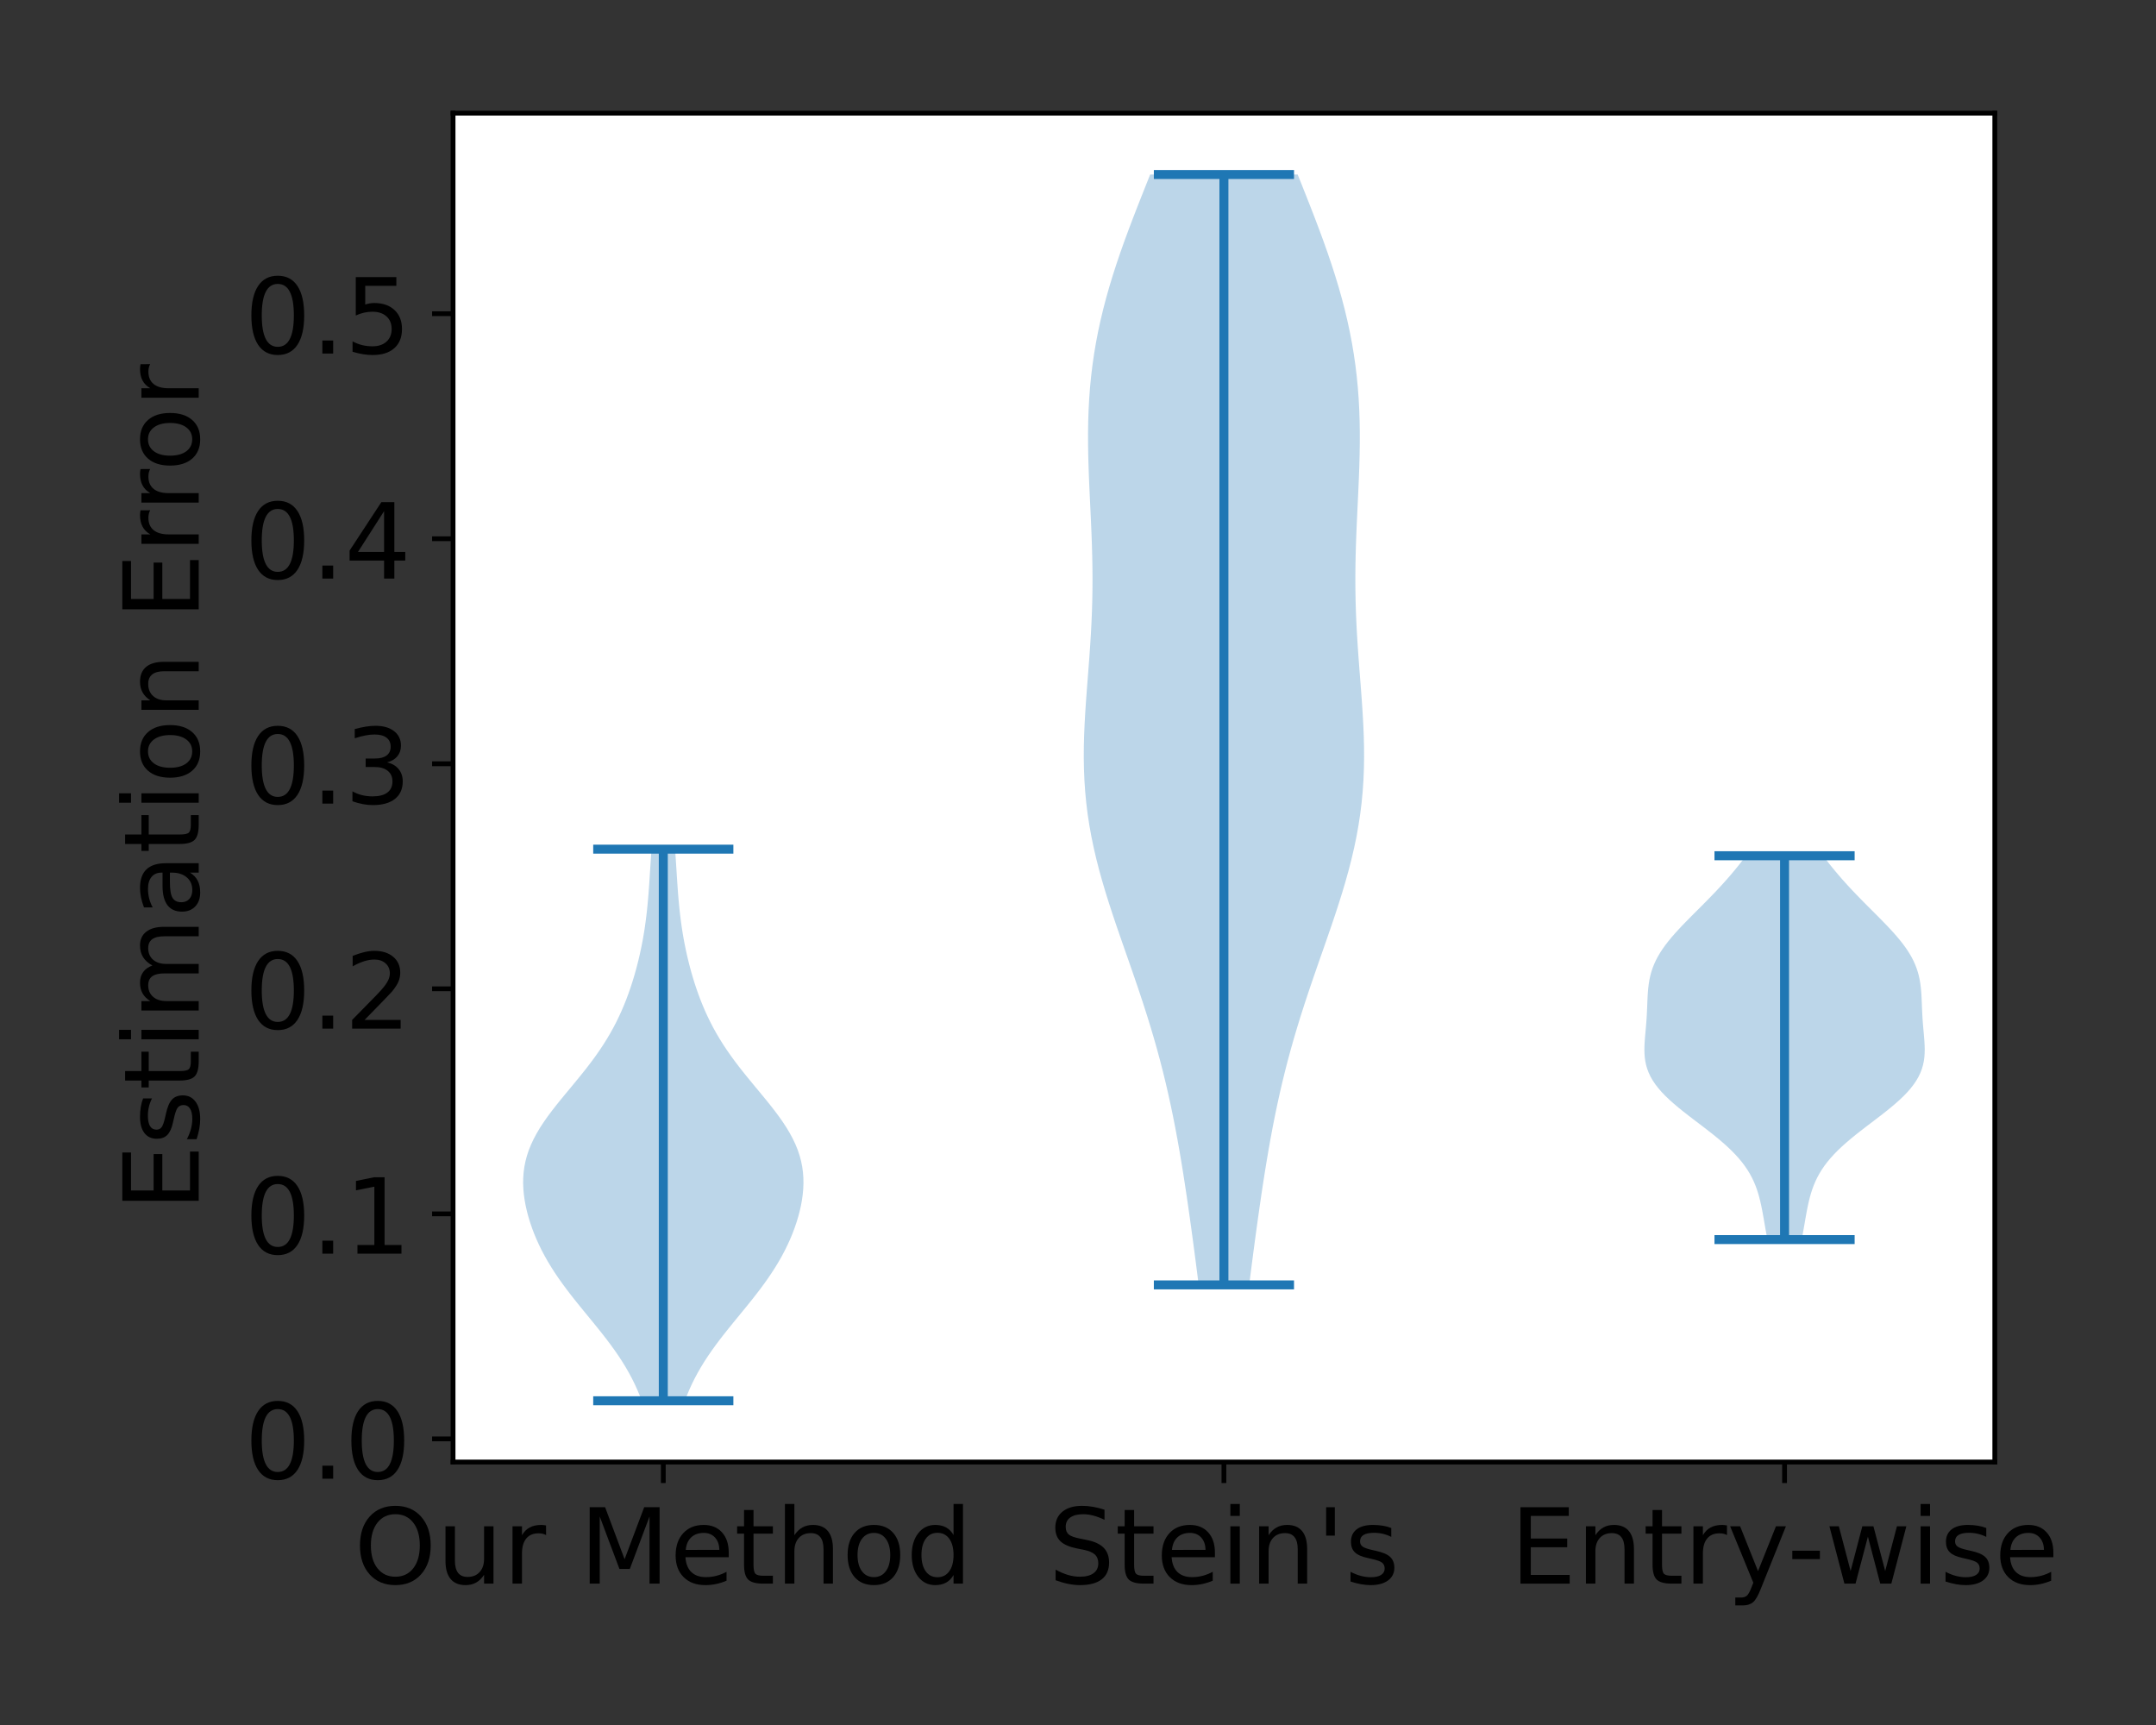 <?xml version="1.0" encoding="utf-8" standalone="no"?>
<!DOCTYPE svg PUBLIC "-//W3C//DTD SVG 1.1//EN"
  "http://www.w3.org/Graphics/SVG/1.1/DTD/svg11.dtd">
<!-- Created with matplotlib (https://matplotlib.org/) -->
<svg height="288pt" version="1.1" viewBox="0 0 360 288" width="360pt" xmlns="http://www.w3.org/2000/svg" xmlns:xlink="http://www.w3.org/1999/xlink">
 <rect x="0" y="0" width="360" height="288" fill="#333333" stroke="none"/>
 <defs>
  <style type="text/css">*{stroke-linecap:butt;stroke-linejoin:round;}</style>
 </defs>
 <g id="figure_1">
  <g id="patch_1">
   <path d="M 0 288 
L 360 288 
L 360 0 
L 0 0 
z
" style="fill:none;"/>
  </g>
  <g id="axes_1">
   <g id="patch_2">
    <path d="M 75.65 244.1 
L 333.083 244.1 
L 333.083 18.9 
L 75.65 18.9 
z
" style="fill:#ffffff;"/>
   </g>
   <g id="PolyCollection_1">
    <path clip-path="url(#p6c365fc70f)" d="M 114.353 233.864 
L 107.156 233.864 
L 106.795 232.933 
L 106.403 232.003 
L 105.978 231.073 
L 105.517 230.143 
L 105.02 229.212 
L 104.486 228.282 
L 103.916 227.352 
L 103.309 226.422 
L 102.669 225.492 
L 101.998 224.561 
L 101.299 223.631 
L 100.576 222.701 
L 99.835 221.771 
L 99.081 220.84 
L 98.32 219.91 
L 97.557 218.98 
L 96.798 218.05 
L 96.05 217.119 
L 95.317 216.189 
L 94.604 215.259 
L 93.916 214.329 
L 93.256 213.399 
L 92.627 212.468 
L 92.031 211.538 
L 91.469 210.608 
L 90.942 209.678 
L 90.45 208.747 
L 89.994 207.817 
L 89.572 206.887 
L 89.186 205.957 
L 88.834 205.026 
L 88.516 204.096 
L 88.233 203.166 
L 87.985 202.236 
L 87.775 201.305 
L 87.604 200.375 
L 87.474 199.445 
L 87.389 198.515 
L 87.351 197.585 
L 87.365 196.654 
L 87.433 195.724 
L 87.559 194.794 
L 87.745 193.864 
L 87.993 192.933 
L 88.305 192.003 
L 88.681 191.073 
L 89.119 190.143 
L 89.618 189.212 
L 90.173 188.282 
L 90.78 187.352 
L 91.433 186.422 
L 92.126 185.492 
L 92.85 184.561 
L 93.598 183.631 
L 94.362 182.701 
L 95.133 181.771 
L 95.904 180.84 
L 96.668 179.91 
L 97.418 178.98 
L 98.148 178.05 
L 98.854 177.119 
L 99.531 176.189 
L 100.178 175.259 
L 100.793 174.329 
L 101.374 173.398 
L 101.921 172.468 
L 102.436 171.538 
L 102.919 170.608 
L 103.371 169.678 
L 103.795 168.747 
L 104.191 167.817 
L 104.563 166.887 
L 104.911 165.957 
L 105.237 165.026 
L 105.543 164.096 
L 105.83 163.166 
L 106.099 162.236 
L 106.351 161.305 
L 106.586 160.375 
L 106.806 159.445 
L 107.009 158.515 
L 107.198 157.585 
L 107.371 156.654 
L 107.53 155.724 
L 107.674 154.794 
L 107.805 153.864 
L 107.923 152.933 
L 108.029 152.003 
L 108.124 151.073 
L 108.209 150.143 
L 108.286 149.212 
L 108.355 148.282 
L 108.42 147.352 
L 108.481 146.422 
L 108.54 145.491 
L 108.599 144.561 
L 108.66 143.631 
L 108.724 142.701 
L 108.792 141.771 
L 112.717 141.771 
L 112.717 141.771 
L 112.785 142.701 
L 112.849 143.631 
L 112.91 144.561 
L 112.969 145.491 
L 113.028 146.422 
L 113.089 147.352 
L 113.154 148.282 
L 113.223 149.212 
L 113.3 150.143 
L 113.385 151.073 
L 113.48 152.003 
L 113.586 152.933 
L 113.704 153.864 
L 113.835 154.794 
L 113.979 155.724 
L 114.138 156.654 
L 114.311 157.585 
L 114.5 158.515 
L 114.703 159.445 
L 114.923 160.375 
L 115.158 161.305 
L 115.41 162.236 
L 115.679 163.166 
L 115.966 164.096 
L 116.272 165.026 
L 116.598 165.957 
L 116.946 166.887 
L 117.318 167.817 
L 117.714 168.747 
L 118.138 169.678 
L 118.59 170.608 
L 119.073 171.538 
L 119.588 172.468 
L 120.135 173.398 
L 120.716 174.329 
L 121.331 175.259 
L 121.978 176.189 
L 122.655 177.119 
L 123.361 178.05 
L 124.091 178.98 
L 124.841 179.91 
L 125.605 180.84 
L 126.376 181.771 
L 127.147 182.701 
L 127.911 183.631 
L 128.659 184.561 
L 129.383 185.492 
L 130.076 186.422 
L 130.729 187.352 
L 131.336 188.282 
L 131.891 189.212 
L 132.39 190.143 
L 132.828 191.073 
L 133.204 192.003 
L 133.516 192.933 
L 133.764 193.864 
L 133.95 194.794 
L 134.076 195.724 
L 134.144 196.654 
L 134.157 197.585 
L 134.12 198.515 
L 134.035 199.445 
L 133.905 200.375 
L 133.734 201.305 
L 133.523 202.236 
L 133.276 203.166 
L 132.993 204.096 
L 132.675 205.026 
L 132.323 205.957 
L 131.937 206.887 
L 131.515 207.817 
L 131.059 208.747 
L 130.567 209.678 
L 130.04 210.608 
L 129.478 211.538 
L 128.882 212.468 
L 128.253 213.399 
L 127.593 214.329 
L 126.905 215.259 
L 126.192 216.189 
L 125.459 217.119 
L 124.711 218.05 
L 123.952 218.98 
L 123.189 219.91 
L 122.428 220.84 
L 121.674 221.771 
L 120.933 222.701 
L 120.21 223.631 
L 119.511 224.561 
L 118.84 225.492 
L 118.2 226.422 
L 117.593 227.352 
L 117.023 228.282 
L 116.489 229.212 
L 115.992 230.143 
L 115.531 231.073 
L 115.106 232.003 
L 114.714 232.933 
L 114.353 233.864 
z
" style="fill:#1f77b4;fill-opacity:0.3;"/>
   </g>
   <g id="PolyCollection_2">
    <path clip-path="url(#p6c365fc70f)" d="M 208.583 214.523 
L 200.15 214.523 
L 199.913 212.65 
L 199.672 210.777 
L 199.427 208.905 
L 199.178 207.032 
L 198.924 205.16 
L 198.664 203.287 
L 198.398 201.414 
L 198.125 199.542 
L 197.842 197.669 
L 197.55 195.797 
L 197.246 193.924 
L 196.928 192.051 
L 196.595 190.179 
L 196.246 188.306 
L 195.877 186.434 
L 195.489 184.561 
L 195.079 182.689 
L 194.646 180.816 
L 194.189 178.943 
L 193.707 177.071 
L 193.201 175.198 
L 192.669 173.326 
L 192.113 171.453 
L 191.535 169.58 
L 190.935 167.708 
L 190.318 165.835 
L 189.684 163.963 
L 189.039 162.09 
L 188.387 160.217 
L 187.731 158.345 
L 187.078 156.472 
L 186.433 154.6 
L 185.802 152.727 
L 185.19 150.855 
L 184.603 148.982 
L 184.047 147.109 
L 183.526 145.237 
L 183.047 143.364 
L 182.612 141.492 
L 182.225 139.619 
L 181.889 137.746 
L 181.605 135.874 
L 181.375 134.001 
L 181.197 132.129 
L 181.071 130.256 
L 180.994 128.383 
L 180.963 126.511 
L 180.974 124.638 
L 181.022 122.766 
L 181.102 120.893 
L 181.207 119.021 
L 181.331 117.148 
L 181.469 115.275 
L 181.614 113.403 
L 181.759 111.53 
L 181.9 109.658 
L 182.031 107.785 
L 182.148 105.912 
L 182.247 104.04 
L 182.326 102.167 
L 182.382 100.295 
L 182.414 98.422 
L 182.423 96.55 
L 182.409 94.677 
L 182.374 92.804 
L 182.321 90.932 
L 182.253 89.059 
L 182.172 87.187 
L 182.085 85.314 
L 181.996 83.441 
L 181.908 81.569 
L 181.828 79.696 
L 181.76 77.824 
L 181.709 75.951 
L 181.681 74.078 
L 181.678 72.206 
L 181.706 70.333 
L 181.769 68.461 
L 181.868 66.588 
L 182.007 64.716 
L 182.189 62.843 
L 182.414 60.97 
L 182.684 59.098 
L 182.999 57.225 
L 183.359 55.353 
L 183.765 53.48 
L 184.213 51.607 
L 184.704 49.735 
L 185.235 47.862 
L 185.804 45.99 
L 186.407 44.117 
L 187.042 42.244 
L 187.705 40.372 
L 188.393 38.499 
L 189.101 36.627 
L 189.825 34.754 
L 190.561 32.882 
L 191.305 31.009 
L 192.052 29.136 
L 216.681 29.136 
L 216.681 29.136 
L 217.428 31.009 
L 218.172 32.882 
L 218.908 34.754 
L 219.632 36.627 
L 220.34 38.499 
L 221.028 40.372 
L 221.691 42.244 
L 222.326 44.117 
L 222.929 45.99 
L 223.498 47.862 
L 224.029 49.735 
L 224.52 51.607 
L 224.968 53.48 
L 225.373 55.353 
L 225.734 57.225 
L 226.049 59.098 
L 226.319 60.97 
L 226.544 62.843 
L 226.726 64.716 
L 226.865 66.588 
L 226.964 68.461 
L 227.026 70.333 
L 227.055 72.206 
L 227.052 74.078 
L 227.023 75.951 
L 226.973 77.824 
L 226.905 79.696 
L 226.825 81.569 
L 226.737 83.441 
L 226.648 85.314 
L 226.56 87.187 
L 226.48 89.059 
L 226.412 90.932 
L 226.359 92.804 
L 226.324 94.677 
L 226.31 96.55 
L 226.319 98.422 
L 226.351 100.295 
L 226.407 102.167 
L 226.486 104.04 
L 226.585 105.912 
L 226.702 107.785 
L 226.833 109.658 
L 226.974 111.53 
L 227.119 113.403 
L 227.264 115.275 
L 227.402 117.148 
L 227.526 119.021 
L 227.631 120.893 
L 227.711 122.766 
L 227.759 124.638 
L 227.769 126.511 
L 227.739 128.383 
L 227.662 130.256 
L 227.536 132.129 
L 227.358 134.001 
L 227.128 135.874 
L 226.844 137.746 
L 226.508 139.619 
L 226.121 141.492 
L 225.686 143.364 
L 225.207 145.237 
L 224.686 147.109 
L 224.13 148.982 
L 223.543 150.855 
L 222.931 152.727 
L 222.3 154.6 
L 221.655 156.472 
L 221.002 158.345 
L 220.346 160.217 
L 219.694 162.09 
L 219.049 163.963 
L 218.415 165.835 
L 217.798 167.708 
L 217.198 169.58 
L 216.62 171.453 
L 216.064 173.326 
L 215.532 175.198 
L 215.026 177.071 
L 214.544 178.943 
L 214.087 180.816 
L 213.654 182.689 
L 213.244 184.561 
L 212.856 186.434 
L 212.487 188.306 
L 212.138 190.179 
L 211.805 192.051 
L 211.487 193.924 
L 211.183 195.797 
L 210.891 197.669 
L 210.608 199.542 
L 210.335 201.414 
L 210.069 203.287 
L 209.809 205.16 
L 209.555 207.032 
L 209.306 208.905 
L 209.061 210.777 
L 208.82 212.65 
L 208.583 214.523 
z
" style="fill:#1f77b4;fill-opacity:0.3;"/>
   </g>
   <g id="PolyCollection_3">
    <path clip-path="url(#p6c365fc70f)" d="M 300.84 206.958 
L 295.116 206.958 
L 294.995 206.311 
L 294.878 205.663 
L 294.763 205.016 
L 294.651 204.369 
L 294.539 203.721 
L 294.425 203.074 
L 294.308 202.427 
L 294.184 201.779 
L 294.05 201.132 
L 293.903 200.485 
L 293.739 199.837 
L 293.553 199.19 
L 293.343 198.543 
L 293.104 197.895 
L 292.831 197.248 
L 292.522 196.601 
L 292.171 195.953 
L 291.777 195.306 
L 291.336 194.659 
L 290.847 194.011 
L 290.309 193.364 
L 289.722 192.717 
L 289.087 192.069 
L 288.407 191.422 
L 287.683 190.775 
L 286.922 190.127 
L 286.128 189.48 
L 285.308 188.833 
L 284.469 188.185 
L 283.619 187.538 
L 282.768 186.891 
L 281.924 186.243 
L 281.096 185.596 
L 280.293 184.949 
L 279.524 184.301 
L 278.796 183.654 
L 278.116 183.007 
L 277.492 182.359 
L 276.926 181.712 
L 276.423 181.065 
L 275.985 180.417 
L 275.611 179.77 
L 275.302 179.123 
L 275.054 178.475 
L 274.864 177.828 
L 274.727 177.181 
L 274.638 176.533 
L 274.59 175.886 
L 274.575 175.239 
L 274.589 174.591 
L 274.622 173.944 
L 274.67 173.297 
L 274.725 172.649 
L 274.783 172.002 
L 274.84 171.355 
L 274.892 170.707 
L 274.938 170.06 
L 274.977 169.413 
L 275.009 168.765 
L 275.037 168.118 
L 275.062 167.471 
L 275.089 166.823 
L 275.122 166.176 
L 275.166 165.528 
L 275.226 164.881 
L 275.307 164.234 
L 275.414 163.586 
L 275.552 162.939 
L 275.725 162.292 
L 275.937 161.644 
L 276.19 160.997 
L 276.485 160.35 
L 276.824 159.702 
L 277.206 159.055 
L 277.631 158.408 
L 278.095 157.76 
L 278.596 157.113 
L 279.13 156.466 
L 279.695 155.818 
L 280.284 155.171 
L 280.894 154.524 
L 281.52 153.876 
L 282.157 153.229 
L 282.801 152.582 
L 283.449 151.934 
L 284.095 151.287 
L 284.738 150.64 
L 285.375 149.992 
L 286.002 149.345 
L 286.619 148.698 
L 287.223 148.05 
L 287.814 147.403 
L 288.391 146.756 
L 288.954 146.108 
L 289.501 145.461 
L 290.034 144.814 
L 290.55 144.166 
L 291.051 143.519 
L 291.536 142.872 
L 304.421 142.872 
L 304.421 142.872 
L 304.906 143.519 
L 305.407 144.166 
L 305.923 144.814 
L 306.456 145.461 
L 307.003 146.108 
L 307.565 146.756 
L 308.143 147.403 
L 308.734 148.05 
L 309.338 148.698 
L 309.955 149.345 
L 310.582 149.992 
L 311.218 150.64 
L 311.861 151.287 
L 312.508 151.934 
L 313.156 152.582 
L 313.8 153.229 
L 314.437 153.876 
L 315.063 154.524 
L 315.673 155.171 
L 316.262 155.818 
L 316.826 156.466 
L 317.361 157.113 
L 317.862 157.76 
L 318.326 158.408 
L 318.75 159.055 
L 319.133 159.702 
L 319.472 160.35 
L 319.767 160.997 
L 320.02 161.644 
L 320.232 162.292 
L 320.405 162.939 
L 320.543 163.586 
L 320.65 164.234 
L 320.731 164.881 
L 320.791 165.528 
L 320.835 166.176 
L 320.868 166.823 
L 320.895 167.471 
L 320.92 168.118 
L 320.948 168.765 
L 320.98 169.413 
L 321.019 170.06 
L 321.065 170.707 
L 321.117 171.355 
L 321.174 172.002 
L 321.232 172.649 
L 321.287 173.297 
L 321.335 173.944 
L 321.368 174.591 
L 321.381 175.239 
L 321.367 175.886 
L 321.319 176.533 
L 321.23 177.181 
L 321.093 177.828 
L 320.903 178.475 
L 320.655 179.123 
L 320.346 179.77 
L 319.972 180.417 
L 319.534 181.065 
L 319.031 181.712 
L 318.465 182.359 
L 317.84 183.007 
L 317.161 183.654 
L 316.433 184.301 
L 315.664 184.949 
L 314.861 185.596 
L 314.033 186.243 
L 313.189 186.891 
L 312.337 187.538 
L 311.488 188.185 
L 310.649 188.833 
L 309.829 189.48 
L 309.035 190.127 
L 308.274 190.775 
L 307.55 191.422 
L 306.87 192.069 
L 306.235 192.717 
L 305.648 193.364 
L 305.11 194.011 
L 304.621 194.659 
L 304.18 195.306 
L 303.786 195.953 
L 303.435 196.601 
L 303.126 197.248 
L 302.853 197.895 
L 302.614 198.543 
L 302.403 199.19 
L 302.218 199.837 
L 302.054 200.485 
L 301.907 201.132 
L 301.773 201.779 
L 301.649 202.427 
L 301.532 203.074 
L 301.418 203.721 
L 301.306 204.369 
L 301.194 205.016 
L 301.079 205.663 
L 300.962 206.311 
L 300.84 206.958 
z
" style="fill:#1f77b4;fill-opacity:0.3;"/>
   </g>
   <g id="matplotlib.axis_1">
    <g id="xtick_1">
     <g id="line2d_1">
      <defs>
       <path d="M 0 0 
L 0 3.5 
" id="ma52f210802" style="stroke:#000000;stroke-width:0.8;"/>
      </defs>
      <g>
       <use style="stroke:#000000;stroke-width:0.8;" x="110.754" xlink:href="#ma52f210802" y="244.1"/>
      </g>
     </g>
     <g id="text_1">
      <!-- Our Method -->
      <g transform="translate(59.125 264.397)scale(0.175 -0.175)">
       <defs>
        <path d="M 39.406 66.219 
Q 28.656 66.219 22.328 58.203 
Q 16.016 50.203 16.016 36.375 
Q 16.016 22.609 22.328 14.594 
Q 28.656 6.594 39.406 6.594 
Q 50.141 6.594 56.422 14.594 
Q 62.703 22.609 62.703 36.375 
Q 62.703 50.203 56.422 58.203 
Q 50.141 66.219 39.406 66.219 
z
M 39.406 74.219 
Q 54.734 74.219 63.906 63.938 
Q 73.094 53.656 73.094 36.375 
Q 73.094 19.141 63.906 8.859 
Q 54.734 -1.422 39.406 -1.422 
Q 24.031 -1.422 14.812 8.828 
Q 5.609 19.094 5.609 36.375 
Q 5.609 53.656 14.812 63.938 
Q 24.031 74.219 39.406 74.219 
z
" id="DejaVuSans-79"/>
        <path d="M 8.5 21.578 
L 8.5 54.688 
L 17.484 54.688 
L 17.484 21.922 
Q 17.484 14.156 20.5 10.266 
Q 23.531 6.391 29.594 6.391 
Q 36.859 6.391 41.078 11.031 
Q 45.312 15.672 45.312 23.688 
L 45.312 54.688 
L 54.297 54.688 
L 54.297 0 
L 45.312 0 
L 45.312 8.406 
Q 42.047 3.422 37.719 1 
Q 33.406 -1.422 27.688 -1.422 
Q 18.266 -1.422 13.375 4.438 
Q 8.5 10.297 8.5 21.578 
z
M 31.109 56 
z
" id="DejaVuSans-117"/>
        <path d="M 41.109 46.297 
Q 39.594 47.172 37.812 47.578 
Q 36.031 48 33.891 48 
Q 26.266 48 22.188 43.047 
Q 18.109 38.094 18.109 28.812 
L 18.109 0 
L 9.078 0 
L 9.078 54.688 
L 18.109 54.688 
L 18.109 46.188 
Q 20.953 51.172 25.484 53.578 
Q 30.031 56 36.531 56 
Q 37.453 56 38.578 55.875 
Q 39.703 55.766 41.062 55.516 
z
" id="DejaVuSans-114"/>
        <path id="DejaVuSans-32"/>
        <path d="M 9.812 72.906 
L 24.516 72.906 
L 43.109 23.297 
L 61.812 72.906 
L 76.516 72.906 
L 76.516 0 
L 66.891 0 
L 66.891 64.016 
L 48.094 14.016 
L 38.188 14.016 
L 19.391 64.016 
L 19.391 0 
L 9.812 0 
z
" id="DejaVuSans-77"/>
        <path d="M 56.203 29.594 
L 56.203 25.203 
L 14.891 25.203 
Q 15.484 15.922 20.484 11.062 
Q 25.484 6.203 34.422 6.203 
Q 39.594 6.203 44.453 7.469 
Q 49.312 8.734 54.109 11.281 
L 54.109 2.781 
Q 49.266 0.734 44.188 -0.344 
Q 39.109 -1.422 33.891 -1.422 
Q 20.797 -1.422 13.156 6.188 
Q 5.516 13.812 5.516 26.812 
Q 5.516 40.234 12.766 48.109 
Q 20.016 56 32.328 56 
Q 43.359 56 49.781 48.891 
Q 56.203 41.797 56.203 29.594 
z
M 47.219 32.234 
Q 47.125 39.594 43.094 43.984 
Q 39.062 48.391 32.422 48.391 
Q 24.906 48.391 20.391 44.141 
Q 15.875 39.891 15.188 32.172 
z
" id="DejaVuSans-101"/>
        <path d="M 18.312 70.219 
L 18.312 54.688 
L 36.812 54.688 
L 36.812 47.703 
L 18.312 47.703 
L 18.312 18.016 
Q 18.312 11.328 20.141 9.422 
Q 21.969 7.516 27.594 7.516 
L 36.812 7.516 
L 36.812 0 
L 27.594 0 
Q 17.188 0 13.234 3.875 
Q 9.281 7.766 9.281 18.016 
L 9.281 47.703 
L 2.688 47.703 
L 2.688 54.688 
L 9.281 54.688 
L 9.281 70.219 
z
" id="DejaVuSans-116"/>
        <path d="M 54.891 33.016 
L 54.891 0 
L 45.906 0 
L 45.906 32.719 
Q 45.906 40.484 42.875 44.328 
Q 39.844 48.188 33.797 48.188 
Q 26.516 48.188 22.312 43.547 
Q 18.109 38.922 18.109 30.906 
L 18.109 0 
L 9.078 0 
L 9.078 75.984 
L 18.109 75.984 
L 18.109 46.188 
Q 21.344 51.125 25.703 53.562 
Q 30.078 56 35.797 56 
Q 45.219 56 50.047 50.172 
Q 54.891 44.344 54.891 33.016 
z
" id="DejaVuSans-104"/>
        <path d="M 30.609 48.391 
Q 23.391 48.391 19.188 42.75 
Q 14.984 37.109 14.984 27.297 
Q 14.984 17.484 19.156 11.844 
Q 23.344 6.203 30.609 6.203 
Q 37.797 6.203 41.984 11.859 
Q 46.188 17.531 46.188 27.297 
Q 46.188 37.016 41.984 42.703 
Q 37.797 48.391 30.609 48.391 
z
M 30.609 56 
Q 42.328 56 49.016 48.375 
Q 55.719 40.766 55.719 27.297 
Q 55.719 13.875 49.016 6.219 
Q 42.328 -1.422 30.609 -1.422 
Q 18.844 -1.422 12.172 6.219 
Q 5.516 13.875 5.516 27.297 
Q 5.516 40.766 12.172 48.375 
Q 18.844 56 30.609 56 
z
" id="DejaVuSans-111"/>
        <path d="M 45.406 46.391 
L 45.406 75.984 
L 54.391 75.984 
L 54.391 0 
L 45.406 0 
L 45.406 8.203 
Q 42.578 3.328 38.25 0.953 
Q 33.938 -1.422 27.875 -1.422 
Q 17.969 -1.422 11.734 6.484 
Q 5.516 14.406 5.516 27.297 
Q 5.516 40.188 11.734 48.094 
Q 17.969 56 27.875 56 
Q 33.938 56 38.25 53.625 
Q 42.578 51.266 45.406 46.391 
z
M 14.797 27.297 
Q 14.797 17.391 18.875 11.75 
Q 22.953 6.109 30.078 6.109 
Q 37.203 6.109 41.297 11.75 
Q 45.406 17.391 45.406 27.297 
Q 45.406 37.203 41.297 42.844 
Q 37.203 48.484 30.078 48.484 
Q 22.953 48.484 18.875 42.844 
Q 14.797 37.203 14.797 27.297 
z
" id="DejaVuSans-100"/>
       </defs>
       <use xlink:href="#DejaVuSans-79"/>
       <use x="78.711" xlink:href="#DejaVuSans-117"/>
       <use x="142.09" xlink:href="#DejaVuSans-114"/>
       <use x="183.203" xlink:href="#DejaVuSans-32"/>
       <use x="214.99" xlink:href="#DejaVuSans-77"/>
       <use x="301.27" xlink:href="#DejaVuSans-101"/>
       <use x="362.793" xlink:href="#DejaVuSans-116"/>
       <use x="402.002" xlink:href="#DejaVuSans-104"/>
       <use x="465.381" xlink:href="#DejaVuSans-111"/>
       <use x="526.562" xlink:href="#DejaVuSans-100"/>
      </g>
     </g>
    </g>
    <g id="xtick_2">
     <g id="line2d_2">
      <g>
       <use style="stroke:#000000;stroke-width:0.8;" x="204.366" xlink:href="#ma52f210802" y="244.1"/>
      </g>
     </g>
     <g id="text_2">
      <!-- Stein's -->
      <g transform="translate(175.058 264.397)scale(0.175 -0.175)">
       <defs>
        <path d="M 53.516 70.516 
L 53.516 60.891 
Q 47.906 63.578 42.922 64.891 
Q 37.938 66.219 33.297 66.219 
Q 25.25 66.219 20.875 63.094 
Q 16.5 59.969 16.5 54.203 
Q 16.5 49.359 19.406 46.891 
Q 22.312 44.438 30.422 42.922 
L 36.375 41.703 
Q 47.406 39.594 52.656 34.297 
Q 57.906 29 57.906 20.125 
Q 57.906 9.516 50.797 4.047 
Q 43.703 -1.422 29.984 -1.422 
Q 24.812 -1.422 18.969 -0.25 
Q 13.141 0.922 6.891 3.219 
L 6.891 13.375 
Q 12.891 10.016 18.656 8.297 
Q 24.422 6.594 29.984 6.594 
Q 38.422 6.594 43.016 9.906 
Q 47.609 13.234 47.609 19.391 
Q 47.609 24.75 44.312 27.781 
Q 41.016 30.812 33.5 32.328 
L 27.484 33.5 
Q 16.453 35.688 11.516 40.375 
Q 6.594 45.062 6.594 53.422 
Q 6.594 63.094 13.406 68.656 
Q 20.219 74.219 32.172 74.219 
Q 37.312 74.219 42.625 73.281 
Q 47.953 72.359 53.516 70.516 
z
" id="DejaVuSans-83"/>
        <path d="M 9.422 54.688 
L 18.406 54.688 
L 18.406 0 
L 9.422 0 
z
M 9.422 75.984 
L 18.406 75.984 
L 18.406 64.594 
L 9.422 64.594 
z
" id="DejaVuSans-105"/>
        <path d="M 54.891 33.016 
L 54.891 0 
L 45.906 0 
L 45.906 32.719 
Q 45.906 40.484 42.875 44.328 
Q 39.844 48.188 33.797 48.188 
Q 26.516 48.188 22.312 43.547 
Q 18.109 38.922 18.109 30.906 
L 18.109 0 
L 9.078 0 
L 9.078 54.688 
L 18.109 54.688 
L 18.109 46.188 
Q 21.344 51.125 25.703 53.562 
Q 30.078 56 35.797 56 
Q 45.219 56 50.047 50.172 
Q 54.891 44.344 54.891 33.016 
z
" id="DejaVuSans-110"/>
        <path d="M 17.922 72.906 
L 17.922 45.797 
L 9.625 45.797 
L 9.625 72.906 
z
" id="DejaVuSans-39"/>
        <path d="M 44.281 53.078 
L 44.281 44.578 
Q 40.484 46.531 36.375 47.5 
Q 32.281 48.484 27.875 48.484 
Q 21.188 48.484 17.844 46.438 
Q 14.5 44.391 14.5 40.281 
Q 14.5 37.156 16.891 35.375 
Q 19.281 33.594 26.516 31.984 
L 29.594 31.297 
Q 39.156 29.25 43.188 25.516 
Q 47.219 21.781 47.219 15.094 
Q 47.219 7.469 41.188 3.016 
Q 35.156 -1.422 24.609 -1.422 
Q 20.219 -1.422 15.453 -0.562 
Q 10.688 0.297 5.422 2 
L 5.422 11.281 
Q 10.406 8.688 15.234 7.391 
Q 20.062 6.109 24.812 6.109 
Q 31.156 6.109 34.562 8.281 
Q 37.984 10.453 37.984 14.406 
Q 37.984 18.062 35.516 20.016 
Q 33.062 21.969 24.703 23.781 
L 21.578 24.516 
Q 13.234 26.266 9.516 29.906 
Q 5.812 33.547 5.812 39.891 
Q 5.812 47.609 11.281 51.797 
Q 16.75 56 26.812 56 
Q 31.781 56 36.172 55.266 
Q 40.578 54.547 44.281 53.078 
z
" id="DejaVuSans-115"/>
       </defs>
       <use xlink:href="#DejaVuSans-83"/>
       <use x="63.477" xlink:href="#DejaVuSans-116"/>
       <use x="102.686" xlink:href="#DejaVuSans-101"/>
       <use x="164.209" xlink:href="#DejaVuSans-105"/>
       <use x="191.992" xlink:href="#DejaVuSans-110"/>
       <use x="255.371" xlink:href="#DejaVuSans-39"/>
       <use x="282.861" xlink:href="#DejaVuSans-115"/>
      </g>
     </g>
    </g>
    <g id="xtick_3">
     <g id="line2d_3">
      <g>
       <use style="stroke:#000000;stroke-width:0.8;" x="297.978" xlink:href="#ma52f210802" y="244.1"/>
      </g>
     </g>
     <g id="text_3">
      <!-- Entry-wise -->
      <g transform="translate(252.165 264.397)scale(0.175 -0.175)">
       <defs>
        <path d="M 9.812 72.906 
L 55.906 72.906 
L 55.906 64.594 
L 19.672 64.594 
L 19.672 43.016 
L 54.391 43.016 
L 54.391 34.719 
L 19.672 34.719 
L 19.672 8.297 
L 56.781 8.297 
L 56.781 0 
L 9.812 0 
z
" id="DejaVuSans-69"/>
        <path d="M 32.172 -5.078 
Q 28.375 -14.844 24.75 -17.812 
Q 21.141 -20.797 15.094 -20.797 
L 7.906 -20.797 
L 7.906 -13.281 
L 13.188 -13.281 
Q 16.891 -13.281 18.938 -11.516 
Q 21 -9.766 23.484 -3.219 
L 25.094 0.875 
L 2.984 54.688 
L 12.5 54.688 
L 29.594 11.922 
L 46.688 54.688 
L 56.203 54.688 
z
" id="DejaVuSans-121"/>
        <path d="M 4.891 31.391 
L 31.203 31.391 
L 31.203 23.391 
L 4.891 23.391 
z
" id="DejaVuSans-45"/>
        <path d="M 4.203 54.688 
L 13.188 54.688 
L 24.422 12.016 
L 35.594 54.688 
L 46.188 54.688 
L 57.422 12.016 
L 68.609 54.688 
L 77.594 54.688 
L 63.281 0 
L 52.688 0 
L 40.922 44.828 
L 29.109 0 
L 18.5 0 
z
" id="DejaVuSans-119"/>
       </defs>
       <use xlink:href="#DejaVuSans-69"/>
       <use x="63.184" xlink:href="#DejaVuSans-110"/>
       <use x="126.562" xlink:href="#DejaVuSans-116"/>
       <use x="165.771" xlink:href="#DejaVuSans-114"/>
       <use x="206.885" xlink:href="#DejaVuSans-121"/>
       <use x="264.314" xlink:href="#DejaVuSans-45"/>
       <use x="300.398" xlink:href="#DejaVuSans-119"/>
       <use x="382.186" xlink:href="#DejaVuSans-105"/>
       <use x="409.969" xlink:href="#DejaVuSans-115"/>
       <use x="462.068" xlink:href="#DejaVuSans-101"/>
      </g>
     </g>
    </g>
   </g>
   <g id="matplotlib.axis_2">
    <g id="ytick_1">
     <g id="line2d_4">
      <defs>
       <path d="M 0 0 
L -3.5 0 
" id="m6286d43f96" style="stroke:#000000;stroke-width:0.8;"/>
      </defs>
      <g>
       <use style="stroke:#000000;stroke-width:0.8;" x="75.65" xlink:href="#m6286d43f96" y="240.23"/>
      </g>
     </g>
     <g id="text_4">
      <!-- 0.0 -->
      <g transform="translate(40.82 246.878)scale(0.175 -0.175)">
       <defs>
        <path d="M 31.781 66.406 
Q 24.172 66.406 20.328 58.906 
Q 16.5 51.422 16.5 36.375 
Q 16.5 21.391 20.328 13.891 
Q 24.172 6.391 31.781 6.391 
Q 39.453 6.391 43.281 13.891 
Q 47.125 21.391 47.125 36.375 
Q 47.125 51.422 43.281 58.906 
Q 39.453 66.406 31.781 66.406 
z
M 31.781 74.219 
Q 44.047 74.219 50.516 64.516 
Q 56.984 54.828 56.984 36.375 
Q 56.984 17.969 50.516 8.266 
Q 44.047 -1.422 31.781 -1.422 
Q 19.531 -1.422 13.062 8.266 
Q 6.594 17.969 6.594 36.375 
Q 6.594 54.828 13.062 64.516 
Q 19.531 74.219 31.781 74.219 
z
" id="DejaVuSans-48"/>
        <path d="M 10.688 12.406 
L 21 12.406 
L 21 0 
L 10.688 0 
z
" id="DejaVuSans-46"/>
       </defs>
       <use xlink:href="#DejaVuSans-48"/>
       <use x="63.623" xlink:href="#DejaVuSans-46"/>
       <use x="95.41" xlink:href="#DejaVuSans-48"/>
      </g>
     </g>
    </g>
    <g id="ytick_2">
     <g id="line2d_5">
      <g>
       <use style="stroke:#000000;stroke-width:0.8;" x="75.65" xlink:href="#m6286d43f96" y="202.659"/>
      </g>
     </g>
     <g id="text_5">
      <!-- 0.1 -->
      <g transform="translate(40.82 209.307)scale(0.175 -0.175)">
       <defs>
        <path d="M 12.406 8.297 
L 28.516 8.297 
L 28.516 63.922 
L 10.984 60.406 
L 10.984 69.391 
L 28.422 72.906 
L 38.281 72.906 
L 38.281 8.297 
L 54.391 8.297 
L 54.391 0 
L 12.406 0 
z
" id="DejaVuSans-49"/>
       </defs>
       <use xlink:href="#DejaVuSans-48"/>
       <use x="63.623" xlink:href="#DejaVuSans-46"/>
       <use x="95.41" xlink:href="#DejaVuSans-49"/>
      </g>
     </g>
    </g>
    <g id="ytick_3">
     <g id="line2d_6">
      <g>
       <use style="stroke:#000000;stroke-width:0.8;" x="75.65" xlink:href="#m6286d43f96" y="165.088"/>
      </g>
     </g>
     <g id="text_6">
      <!-- 0.2 -->
      <g transform="translate(40.82 171.736)scale(0.175 -0.175)">
       <defs>
        <path d="M 19.188 8.297 
L 53.609 8.297 
L 53.609 0 
L 7.328 0 
L 7.328 8.297 
Q 12.938 14.109 22.625 23.891 
Q 32.328 33.688 34.812 36.531 
Q 39.547 41.844 41.422 45.531 
Q 43.312 49.219 43.312 52.781 
Q 43.312 58.594 39.234 62.25 
Q 35.156 65.922 28.609 65.922 
Q 23.969 65.922 18.812 64.312 
Q 13.672 62.703 7.812 59.422 
L 7.812 69.391 
Q 13.766 71.781 18.938 73 
Q 24.125 74.219 28.422 74.219 
Q 39.75 74.219 46.484 68.547 
Q 53.219 62.891 53.219 53.422 
Q 53.219 48.922 51.531 44.891 
Q 49.859 40.875 45.406 35.406 
Q 44.188 33.984 37.641 27.219 
Q 31.109 20.453 19.188 8.297 
z
" id="DejaVuSans-50"/>
       </defs>
       <use xlink:href="#DejaVuSans-48"/>
       <use x="63.623" xlink:href="#DejaVuSans-46"/>
       <use x="95.41" xlink:href="#DejaVuSans-50"/>
      </g>
     </g>
    </g>
    <g id="ytick_4">
     <g id="line2d_7">
      <g>
       <use style="stroke:#000000;stroke-width:0.8;" x="75.65" xlink:href="#m6286d43f96" y="127.517"/>
      </g>
     </g>
     <g id="text_7">
      <!-- 0.3 -->
      <g transform="translate(40.82 134.166)scale(0.175 -0.175)">
       <defs>
        <path d="M 40.578 39.312 
Q 47.656 37.797 51.625 33 
Q 55.609 28.219 55.609 21.188 
Q 55.609 10.406 48.188 4.484 
Q 40.766 -1.422 27.094 -1.422 
Q 22.516 -1.422 17.656 -0.516 
Q 12.797 0.391 7.625 2.203 
L 7.625 11.719 
Q 11.719 9.328 16.594 8.109 
Q 21.484 6.891 26.812 6.891 
Q 36.078 6.891 40.938 10.547 
Q 45.797 14.203 45.797 21.188 
Q 45.797 27.641 41.281 31.266 
Q 36.766 34.906 28.719 34.906 
L 20.219 34.906 
L 20.219 43.016 
L 29.109 43.016 
Q 36.375 43.016 40.234 45.922 
Q 44.094 48.828 44.094 54.297 
Q 44.094 59.906 40.109 62.906 
Q 36.141 65.922 28.719 65.922 
Q 24.656 65.922 20.016 65.031 
Q 15.375 64.156 9.812 62.312 
L 9.812 71.094 
Q 15.438 72.656 20.344 73.438 
Q 25.25 74.219 29.594 74.219 
Q 40.828 74.219 47.359 69.109 
Q 53.906 64.016 53.906 55.328 
Q 53.906 49.266 50.438 45.094 
Q 46.969 40.922 40.578 39.312 
z
" id="DejaVuSans-51"/>
       </defs>
       <use xlink:href="#DejaVuSans-48"/>
       <use x="63.623" xlink:href="#DejaVuSans-46"/>
       <use x="95.41" xlink:href="#DejaVuSans-51"/>
      </g>
     </g>
    </g>
    <g id="ytick_5">
     <g id="line2d_8">
      <g>
       <use style="stroke:#000000;stroke-width:0.8;" x="75.65" xlink:href="#m6286d43f96" y="89.946"/>
      </g>
     </g>
     <g id="text_8">
      <!-- 0.4 -->
      <g transform="translate(40.82 96.595)scale(0.175 -0.175)">
       <defs>
        <path d="M 37.797 64.312 
L 12.891 25.391 
L 37.797 25.391 
z
M 35.203 72.906 
L 47.609 72.906 
L 47.609 25.391 
L 58.016 25.391 
L 58.016 17.188 
L 47.609 17.188 
L 47.609 0 
L 37.797 0 
L 37.797 17.188 
L 4.891 17.188 
L 4.891 26.703 
z
" id="DejaVuSans-52"/>
       </defs>
       <use xlink:href="#DejaVuSans-48"/>
       <use x="63.623" xlink:href="#DejaVuSans-46"/>
       <use x="95.41" xlink:href="#DejaVuSans-52"/>
      </g>
     </g>
    </g>
    <g id="ytick_6">
     <g id="line2d_9">
      <g>
       <use style="stroke:#000000;stroke-width:0.8;" x="75.65" xlink:href="#m6286d43f96" y="52.375"/>
      </g>
     </g>
     <g id="text_9">
      <!-- 0.5 -->
      <g transform="translate(40.82 59.024)scale(0.175 -0.175)">
       <defs>
        <path d="M 10.797 72.906 
L 49.516 72.906 
L 49.516 64.594 
L 19.828 64.594 
L 19.828 46.734 
Q 21.969 47.469 24.109 47.828 
Q 26.266 48.188 28.422 48.188 
Q 40.625 48.188 47.75 41.5 
Q 54.891 34.812 54.891 23.391 
Q 54.891 11.625 47.562 5.094 
Q 40.234 -1.422 26.906 -1.422 
Q 22.312 -1.422 17.547 -0.641 
Q 12.797 0.141 7.719 1.703 
L 7.719 11.625 
Q 12.109 9.234 16.797 8.062 
Q 21.484 6.891 26.703 6.891 
Q 35.156 6.891 40.078 11.328 
Q 45.016 15.766 45.016 23.391 
Q 45.016 31 40.078 35.438 
Q 35.156 39.891 26.703 39.891 
Q 22.75 39.891 18.812 39.016 
Q 14.891 38.141 10.797 36.281 
z
" id="DejaVuSans-53"/>
       </defs>
       <use xlink:href="#DejaVuSans-48"/>
       <use x="63.623" xlink:href="#DejaVuSans-46"/>
       <use x="95.41" xlink:href="#DejaVuSans-53"/>
      </g>
     </g>
    </g>
    <g id="text_10">
     <!-- Estimation Error -->
     <g transform="translate(33.18 202.199)rotate(-90)scale(0.175 -0.175)">
      <defs>
       <path d="M 52 44.188 
Q 55.375 50.25 60.062 53.125 
Q 64.75 56 71.094 56 
Q 79.641 56 84.281 50.016 
Q 88.922 44.047 88.922 33.016 
L 88.922 0 
L 79.891 0 
L 79.891 32.719 
Q 79.891 40.578 77.094 44.375 
Q 74.312 48.188 68.609 48.188 
Q 61.625 48.188 57.562 43.547 
Q 53.516 38.922 53.516 30.906 
L 53.516 0 
L 44.484 0 
L 44.484 32.719 
Q 44.484 40.625 41.703 44.406 
Q 38.922 48.188 33.109 48.188 
Q 26.219 48.188 22.156 43.531 
Q 18.109 38.875 18.109 30.906 
L 18.109 0 
L 9.078 0 
L 9.078 54.688 
L 18.109 54.688 
L 18.109 46.188 
Q 21.188 51.219 25.484 53.609 
Q 29.781 56 35.688 56 
Q 41.656 56 45.828 52.969 
Q 50 49.953 52 44.188 
z
" id="DejaVuSans-109"/>
       <path d="M 34.281 27.484 
Q 23.391 27.484 19.188 25 
Q 14.984 22.516 14.984 16.5 
Q 14.984 11.719 18.141 8.906 
Q 21.297 6.109 26.703 6.109 
Q 34.188 6.109 38.703 11.406 
Q 43.219 16.703 43.219 25.484 
L 43.219 27.484 
z
M 52.203 31.203 
L 52.203 0 
L 43.219 0 
L 43.219 8.297 
Q 40.141 3.328 35.547 0.953 
Q 30.953 -1.422 24.312 -1.422 
Q 15.922 -1.422 10.953 3.297 
Q 6 8.016 6 15.922 
Q 6 25.141 12.172 29.828 
Q 18.359 34.516 30.609 34.516 
L 43.219 34.516 
L 43.219 35.406 
Q 43.219 41.609 39.141 45 
Q 35.062 48.391 27.688 48.391 
Q 23 48.391 18.547 47.266 
Q 14.109 46.141 10.016 43.891 
L 10.016 52.203 
Q 14.938 54.109 19.578 55.047 
Q 24.219 56 28.609 56 
Q 40.484 56 46.344 49.844 
Q 52.203 43.703 52.203 31.203 
z
" id="DejaVuSans-97"/>
      </defs>
      <use xlink:href="#DejaVuSans-69"/>
      <use x="63.184" xlink:href="#DejaVuSans-115"/>
      <use x="115.283" xlink:href="#DejaVuSans-116"/>
      <use x="154.492" xlink:href="#DejaVuSans-105"/>
      <use x="182.275" xlink:href="#DejaVuSans-109"/>
      <use x="279.688" xlink:href="#DejaVuSans-97"/>
      <use x="340.967" xlink:href="#DejaVuSans-116"/>
      <use x="380.176" xlink:href="#DejaVuSans-105"/>
      <use x="407.959" xlink:href="#DejaVuSans-111"/>
      <use x="469.141" xlink:href="#DejaVuSans-110"/>
      <use x="532.52" xlink:href="#DejaVuSans-32"/>
      <use x="564.307" xlink:href="#DejaVuSans-69"/>
      <use x="627.49" xlink:href="#DejaVuSans-114"/>
      <use x="666.854" xlink:href="#DejaVuSans-114"/>
      <use x="705.717" xlink:href="#DejaVuSans-111"/>
      <use x="766.898" xlink:href="#DejaVuSans-114"/>
     </g>
    </g>
   </g>
   <g id="LineCollection_1">
    <path clip-path="url(#p6c365fc70f)" d="M 99.053 141.771 
L 122.456 141.771 
" style="fill:none;stroke:#1f77b4;stroke-width:1.5;"/>
    <path clip-path="url(#p6c365fc70f)" d="M 192.665 29.136 
L 216.068 29.136 
" style="fill:none;stroke:#1f77b4;stroke-width:1.5;"/>
    <path clip-path="url(#p6c365fc70f)" d="M 286.277 142.872 
L 309.68 142.872 
" style="fill:none;stroke:#1f77b4;stroke-width:1.5;"/>
   </g>
   <g id="LineCollection_2">
    <path clip-path="url(#p6c365fc70f)" d="M 99.053 233.864 
L 122.456 233.864 
" style="fill:none;stroke:#1f77b4;stroke-width:1.5;"/>
    <path clip-path="url(#p6c365fc70f)" d="M 192.665 214.523 
L 216.068 214.523 
" style="fill:none;stroke:#1f77b4;stroke-width:1.5;"/>
    <path clip-path="url(#p6c365fc70f)" d="M 286.277 206.958 
L 309.68 206.958 
" style="fill:none;stroke:#1f77b4;stroke-width:1.5;"/>
   </g>
   <g id="LineCollection_3">
    <path clip-path="url(#p6c365fc70f)" d="M 110.754 233.864 
L 110.754 141.771 
" style="fill:none;stroke:#1f77b4;stroke-width:1.5;"/>
    <path clip-path="url(#p6c365fc70f)" d="M 204.366 214.523 
L 204.366 29.136 
" style="fill:none;stroke:#1f77b4;stroke-width:1.5;"/>
    <path clip-path="url(#p6c365fc70f)" d="M 297.978 206.958 
L 297.978 142.872 
" style="fill:none;stroke:#1f77b4;stroke-width:1.5;"/>
   </g>
   <g id="patch_3">
    <path d="M 75.65 244.1 
L 75.65 18.9 
" style="fill:none;stroke:#000000;stroke-linecap:square;stroke-linejoin:miter;stroke-width:0.8;"/>
   </g>
   <g id="patch_4">
    <path d="M 333.083 244.1 
L 333.083 18.9 
" style="fill:none;stroke:#000000;stroke-linecap:square;stroke-linejoin:miter;stroke-width:0.8;"/>
   </g>
   <g id="patch_5">
    <path d="M 75.65 244.1 
L 333.083 244.1 
" style="fill:none;stroke:#000000;stroke-linecap:square;stroke-linejoin:miter;stroke-width:0.8;"/>
   </g>
   <g id="patch_6">
    <path d="M 75.65 18.9 
L 333.083 18.9 
" style="fill:none;stroke:#000000;stroke-linecap:square;stroke-linejoin:miter;stroke-width:0.8;"/>
   </g>
  </g>
 </g>
 <defs>
  <clipPath id="p6c365fc70f">
   <rect height="225.2" width="257.433" x="75.65" y="18.9"/>
  </clipPath>
 </defs>
</svg>
